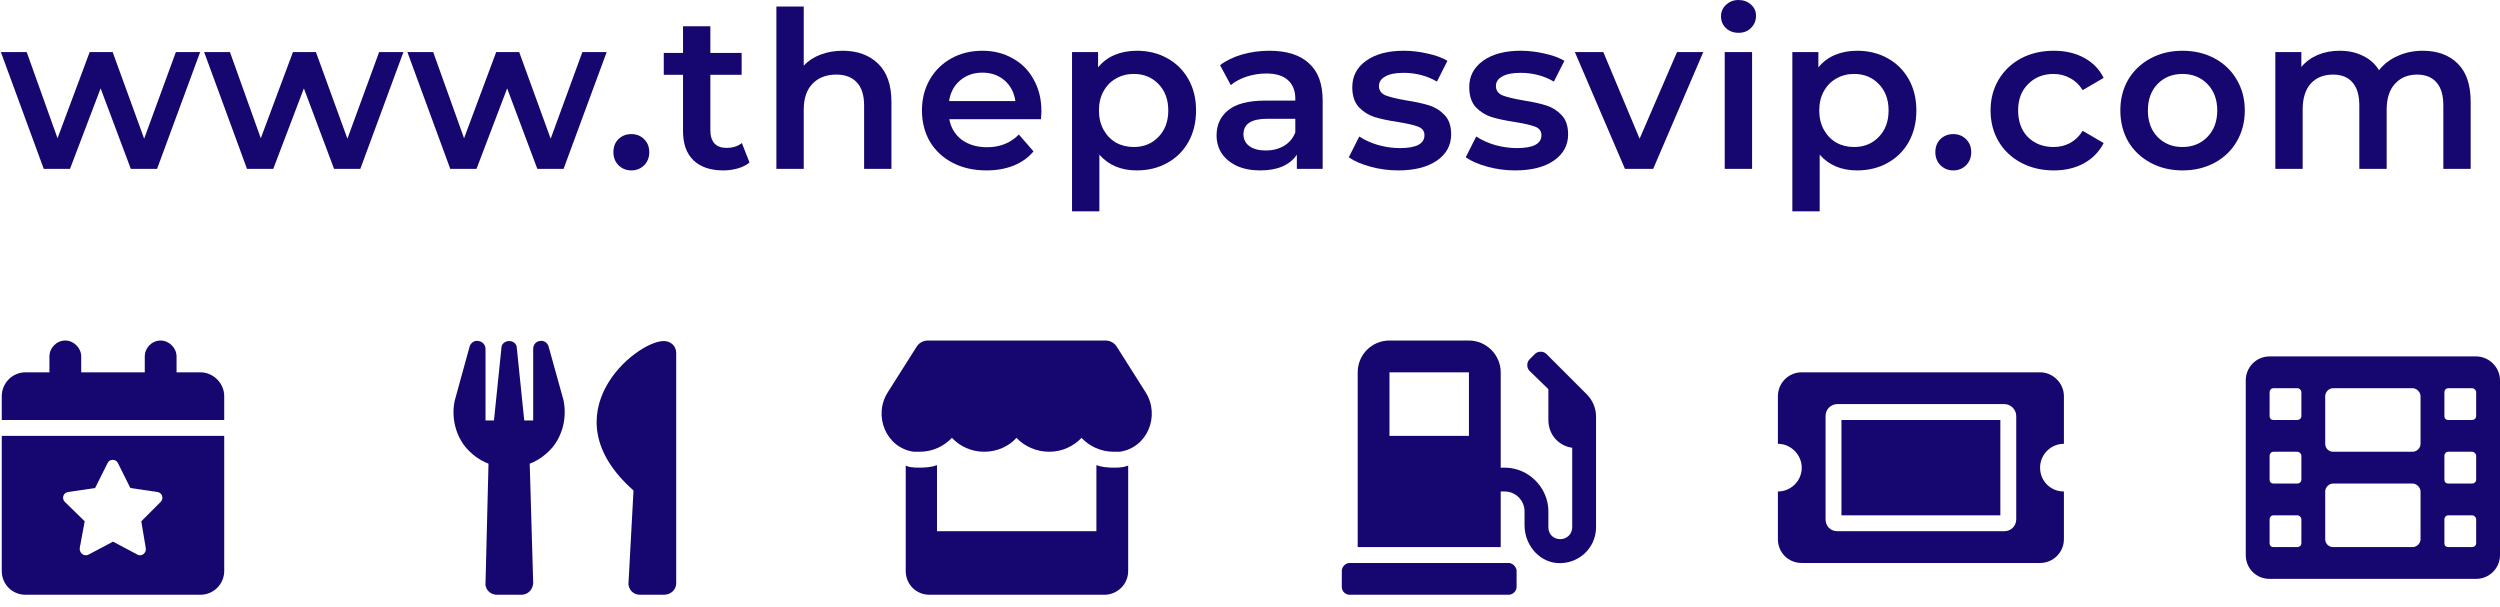 <svg width="177" height="43" viewBox="0 0 177 43" fill="none" xmlns="http://www.w3.org/2000/svg">
<path d="M14.171 3.686L11.12 11.956L9.262 11.956L7.124 6.257L4.956 11.956L3.098 11.956L0.062 3.686L1.89 3.686L4.073 9.788L6.35 3.686L7.976 3.686L10.206 9.819L12.452 3.686L14.171 3.686Z" fill="#15076F"/>
<path d="M28.562 3.686L25.511 11.956L23.652 11.956L21.515 6.257L19.347 11.956L17.488 11.956L14.453 3.686L16.28 3.686L18.464 9.788L20.741 3.686L22.367 3.686L24.597 9.819L26.843 3.686L28.562 3.686Z" fill="#15076F"/>
<path d="M42.953 3.686L39.901 11.956L38.043 11.956L35.906 6.257L33.737 11.956L31.879 11.956L28.843 3.686L30.671 3.686L32.855 9.788L35.131 3.686L36.758 3.686L38.988 9.819L41.233 3.686L42.953 3.686Z" fill="#15076F"/>
<path d="M44.699 12.065C44.347 12.065 44.048 11.946 43.8 11.709C43.553 11.461 43.429 11.151 43.429 10.779C43.429 10.397 43.547 10.088 43.785 9.85C44.033 9.613 44.337 9.494 44.699 9.494C45.06 9.494 45.359 9.613 45.597 9.85C45.845 10.088 45.968 10.397 45.968 10.779C45.968 11.151 45.845 11.461 45.597 11.709C45.349 11.946 45.05 12.065 44.699 12.065Z" fill="#15076F"/>
<path d="M53.066 11.507C52.839 11.693 52.56 11.832 52.23 11.925C51.909 12.018 51.569 12.065 51.207 12.065C50.299 12.065 49.597 11.827 49.101 11.352C48.605 10.877 48.358 10.186 48.358 9.277L48.358 5.297L46.995 5.297L46.995 3.748L48.358 3.748L48.358 1.859L50.294 1.859L50.294 3.748L52.508 3.748L52.508 5.297L50.294 5.297L50.294 9.231C50.294 9.633 50.392 9.943 50.588 10.16C50.784 10.366 51.068 10.47 51.44 10.47C51.873 10.47 52.235 10.356 52.524 10.129L53.066 11.507Z" fill="#15076F"/>
<path d="M59.661 3.593C60.704 3.593 61.54 3.898 62.17 4.507C62.8 5.116 63.114 6.019 63.114 7.217L63.114 11.956L61.179 11.956L61.179 7.465C61.179 6.742 61.008 6.2 60.667 5.839C60.327 5.467 59.842 5.281 59.212 5.281C58.499 5.281 57.937 5.498 57.523 5.932C57.111 6.355 56.904 6.969 56.904 7.775L56.904 11.956L54.968 11.956L54.968 0.465L56.904 0.465L56.904 4.646C57.224 4.306 57.617 4.047 58.081 3.872C58.556 3.686 59.083 3.593 59.661 3.593Z" fill="#15076F"/>
<path d="M73.731 7.868C73.731 8.002 73.72 8.193 73.7 8.441L67.21 8.441C67.324 9.05 67.618 9.535 68.093 9.897C68.578 10.248 69.177 10.423 69.89 10.423C70.798 10.423 71.547 10.124 72.135 9.525L73.173 10.717C72.801 11.161 72.332 11.497 71.764 11.724C71.196 11.951 70.556 12.065 69.843 12.065C68.934 12.065 68.134 11.884 67.443 11.523C66.751 11.161 66.214 10.661 65.832 10.02C65.46 9.37 65.274 8.637 65.274 7.821C65.274 7.016 65.455 6.293 65.816 5.653C66.188 5.002 66.699 4.497 67.35 4.135C68 3.774 68.733 3.593 69.549 3.593C70.354 3.593 71.072 3.774 71.702 4.135C72.342 4.486 72.837 4.987 73.188 5.637C73.55 6.278 73.731 7.021 73.731 7.868ZM69.549 5.142C68.929 5.142 68.403 5.328 67.969 5.699C67.546 6.061 67.288 6.546 67.195 7.155L71.888 7.155C71.805 6.556 71.552 6.071 71.129 5.699C70.705 5.328 70.179 5.142 69.549 5.142Z" fill="#15076F"/>
<path d="M80.484 3.593C81.29 3.593 82.007 3.769 82.637 4.12C83.277 4.471 83.778 4.966 84.139 5.606C84.501 6.247 84.681 6.985 84.681 7.821C84.681 8.658 84.501 9.401 84.139 10.051C83.778 10.691 83.277 11.187 82.637 11.538C82.007 11.889 81.29 12.065 80.484 12.065C79.369 12.065 78.486 11.693 77.836 10.95L77.836 14.961L75.9 14.961L75.9 3.686L77.743 3.686L77.743 4.77C78.063 4.378 78.455 4.084 78.92 3.887C79.395 3.691 79.916 3.593 80.484 3.593ZM80.267 10.408C80.98 10.408 81.563 10.17 82.017 9.695C82.482 9.22 82.714 8.596 82.714 7.821C82.714 7.047 82.482 6.422 82.017 5.947C81.563 5.472 80.98 5.235 80.267 5.235C79.803 5.235 79.385 5.343 79.013 5.56C78.641 5.767 78.347 6.066 78.13 6.458C77.913 6.851 77.805 7.305 77.805 7.821C77.805 8.337 77.913 8.792 78.13 9.184C78.347 9.576 78.641 9.881 79.013 10.098C79.385 10.304 79.803 10.408 80.267 10.408Z" fill="#15076F"/>
<path d="M89.881 3.593C91.099 3.593 92.028 3.887 92.668 4.476C93.319 5.054 93.644 5.932 93.644 7.109L93.644 11.956L91.817 11.956L91.817 10.95C91.579 11.311 91.238 11.59 90.794 11.786C90.361 11.972 89.834 12.065 89.215 12.065C88.595 12.065 88.053 11.961 87.588 11.755C87.124 11.538 86.762 11.244 86.504 10.872C86.257 10.49 86.133 10.062 86.133 9.587C86.133 8.843 86.406 8.25 86.953 7.806C87.511 7.351 88.383 7.124 89.571 7.124L91.708 7.124L91.708 7C91.708 6.422 91.533 5.978 91.181 5.668C90.841 5.359 90.33 5.204 89.648 5.204C89.184 5.204 88.724 5.276 88.27 5.421C87.826 5.565 87.449 5.767 87.139 6.025L86.38 4.615C86.814 4.285 87.335 4.032 87.945 3.856C88.554 3.681 89.199 3.593 89.881 3.593ZM89.617 10.655C90.103 10.655 90.531 10.547 90.903 10.33C91.285 10.103 91.553 9.783 91.708 9.37L91.708 8.41L89.71 8.41C88.595 8.41 88.038 8.776 88.038 9.509C88.038 9.86 88.177 10.139 88.456 10.346C88.734 10.552 89.122 10.655 89.617 10.655Z" fill="#15076F"/>
<path d="M98.994 12.065C98.323 12.065 97.667 11.977 97.027 11.802C96.387 11.626 95.876 11.404 95.494 11.136L96.237 9.664C96.609 9.912 97.053 10.113 97.569 10.268C98.096 10.413 98.612 10.485 99.118 10.485C100.274 10.485 100.852 10.18 100.852 9.571C100.852 9.282 100.703 9.081 100.403 8.967C100.114 8.854 99.644 8.745 98.994 8.642C98.312 8.539 97.755 8.42 97.321 8.286C96.898 8.152 96.526 7.919 96.206 7.589C95.896 7.248 95.741 6.778 95.741 6.18C95.741 5.395 96.067 4.77 96.717 4.306C97.378 3.831 98.266 3.593 99.381 3.593C99.949 3.593 100.517 3.66 101.085 3.794C101.652 3.918 102.117 4.089 102.478 4.306L101.735 5.777C101.033 5.364 100.243 5.157 99.365 5.157C98.798 5.157 98.364 5.245 98.064 5.421C97.775 5.586 97.631 5.808 97.631 6.087C97.631 6.396 97.786 6.618 98.096 6.753C98.416 6.876 98.906 6.995 99.567 7.109C100.228 7.212 100.77 7.331 101.193 7.465C101.616 7.599 101.978 7.826 102.277 8.146C102.587 8.466 102.742 8.921 102.742 9.509C102.742 10.284 102.406 10.903 101.735 11.368C101.064 11.832 100.15 12.065 98.994 12.065Z" fill="#15076F"/>
<path d="M107.274 12.065C106.603 12.065 105.947 11.977 105.307 11.802C104.667 11.626 104.156 11.404 103.774 11.136L104.517 9.664C104.889 9.912 105.333 10.113 105.849 10.268C106.376 10.413 106.892 10.485 107.398 10.485C108.554 10.485 109.133 10.18 109.133 9.571C109.133 9.282 108.983 9.081 108.683 8.967C108.394 8.854 107.925 8.745 107.274 8.642C106.593 8.539 106.035 8.42 105.601 8.286C105.178 8.152 104.806 7.919 104.486 7.589C104.177 7.248 104.022 6.778 104.022 6.18C104.022 5.395 104.347 4.77 104.997 4.306C105.658 3.831 106.546 3.593 107.661 3.593C108.229 3.593 108.797 3.66 109.365 3.794C109.933 3.918 110.397 4.089 110.759 4.306L110.015 5.777C109.313 5.364 108.523 5.157 107.646 5.157C107.078 5.157 106.644 5.245 106.345 5.421C106.056 5.586 105.911 5.808 105.911 6.087C105.911 6.396 106.066 6.618 106.376 6.753C106.696 6.876 107.186 6.995 107.847 7.109C108.508 7.212 109.05 7.331 109.473 7.465C109.897 7.599 110.258 7.826 110.557 8.146C110.867 8.466 111.022 8.921 111.022 9.509C111.022 10.284 110.687 10.903 110.015 11.368C109.344 11.832 108.431 12.065 107.274 12.065Z" fill="#15076F"/>
<path d="M120.592 3.686L117.045 11.956L115.047 11.956L111.5 3.686L113.514 3.686L116.085 9.819L118.733 3.686L120.592 3.686Z" fill="#15076F"/>
<path d="M122.111 3.686L124.047 3.686L124.047 11.956L122.111 11.956L122.111 3.686ZM123.087 2.323C122.736 2.323 122.442 2.215 122.204 1.998C121.967 1.771 121.848 1.492 121.848 1.162C121.848 0.831 121.967 0.558 122.204 0.341C122.442 0.114 122.736 -8.25698e-06 123.087 -8.28061e-06C123.438 -8.30424e-06 123.732 0.108 123.97 0.325C124.207 0.532 124.326 0.795 124.326 1.115C124.326 1.456 124.207 1.745 123.97 1.982C123.743 2.21 123.448 2.323 123.087 2.323Z" fill="#15076F"/>
<path d="M131.482 3.593C132.288 3.593 133.005 3.769 133.635 4.12C134.275 4.471 134.776 4.966 135.137 5.606C135.499 6.247 135.679 6.985 135.679 7.821C135.679 8.658 135.499 9.401 135.137 10.051C134.776 10.691 134.275 11.187 133.635 11.538C133.005 11.889 132.288 12.065 131.482 12.065C130.367 12.065 129.484 11.693 128.834 10.95L128.834 14.961L126.898 14.961L126.898 3.686L128.741 3.686L128.741 4.77C129.061 4.378 129.453 4.084 129.918 3.887C130.393 3.691 130.914 3.593 131.482 3.593ZM131.265 10.408C131.978 10.408 132.561 10.17 133.015 9.695C133.48 9.22 133.712 8.596 133.712 7.821C133.712 7.047 133.48 6.422 133.015 5.947C132.561 5.472 131.978 5.235 131.265 5.235C130.801 5.235 130.383 5.343 130.011 5.56C129.639 5.766 129.345 6.066 129.128 6.458C128.911 6.851 128.803 7.305 128.803 7.821C128.803 8.337 128.911 8.792 129.128 9.184C129.345 9.576 129.639 9.881 130.011 10.098C130.383 10.304 130.801 10.408 131.265 10.408Z" fill="#15076F"/>
<path d="M138.293 12.065C137.942 12.065 137.643 11.946 137.395 11.709C137.147 11.461 137.023 11.151 137.023 10.779C137.023 10.397 137.142 10.088 137.38 9.85C137.627 9.613 137.932 9.494 138.293 9.494C138.655 9.494 138.954 9.613 139.192 9.85C139.439 10.088 139.563 10.397 139.563 10.779C139.563 11.151 139.439 11.461 139.192 11.709C138.944 11.946 138.644 12.065 138.293 12.065Z" fill="#15076F"/>
<path d="M145.408 12.065C144.551 12.065 143.782 11.884 143.1 11.523C142.419 11.161 141.887 10.661 141.505 10.02C141.123 9.37 140.932 8.637 140.932 7.821C140.932 7.005 141.123 6.278 141.505 5.637C141.887 4.997 142.414 4.497 143.085 4.135C143.766 3.774 144.541 3.593 145.408 3.593C146.224 3.593 146.936 3.758 147.545 4.089C148.165 4.419 148.629 4.894 148.939 5.514L147.452 6.381C147.215 5.999 146.915 5.715 146.554 5.529C146.203 5.333 145.816 5.235 145.392 5.235C144.67 5.235 144.071 5.472 143.596 5.947C143.121 6.412 142.883 7.036 142.883 7.821C142.883 8.606 143.116 9.236 143.58 9.711C144.055 10.175 144.659 10.408 145.392 10.408C145.816 10.408 146.203 10.315 146.554 10.129C146.915 9.933 147.215 9.644 147.452 9.262L148.939 10.129C148.619 10.748 148.149 11.228 147.53 11.569C146.92 11.9 146.213 12.065 145.408 12.065Z" fill="#15076F"/>
<path d="M154.518 12.065C153.682 12.065 152.928 11.884 152.257 11.523C151.586 11.161 151.059 10.661 150.677 10.02C150.306 9.37 150.12 8.637 150.12 7.821C150.12 7.005 150.306 6.278 150.677 5.637C151.059 4.997 151.586 4.497 152.257 4.135C152.928 3.774 153.682 3.593 154.518 3.593C155.365 3.593 156.124 3.774 156.795 4.135C157.466 4.497 157.987 4.997 158.359 5.637C158.741 6.278 158.932 7.005 158.932 7.821C158.932 8.637 158.741 9.37 158.359 10.02C157.987 10.661 157.466 11.161 156.795 11.523C156.124 11.884 155.365 12.065 154.518 12.065ZM154.518 10.408C155.231 10.408 155.819 10.17 156.284 9.695C156.748 9.22 156.981 8.596 156.981 7.821C156.981 7.047 156.748 6.422 156.284 5.947C155.819 5.472 155.231 5.235 154.518 5.235C153.806 5.235 153.217 5.472 152.753 5.947C152.298 6.422 152.071 7.047 152.071 7.821C152.071 8.596 152.298 9.22 152.753 9.695C153.217 10.17 153.806 10.408 154.518 10.408Z" fill="#15076F"/>
<path d="M171.532 3.593C172.575 3.593 173.401 3.898 174.01 4.507C174.619 5.106 174.924 6.009 174.924 7.217L174.924 11.956L172.988 11.956L172.988 7.465C172.988 6.742 172.828 6.2 172.507 5.839C172.187 5.467 171.728 5.281 171.129 5.281C170.479 5.281 169.957 5.498 169.565 5.932C169.173 6.355 168.976 6.964 168.976 7.759L168.976 11.956L167.04 11.956L167.04 7.465C167.04 6.742 166.88 6.2 166.56 5.839C166.24 5.467 165.781 5.281 165.182 5.281C164.521 5.281 163.995 5.493 163.602 5.916C163.22 6.34 163.029 6.954 163.029 7.759L163.029 11.956L161.093 11.956L161.093 3.686L162.936 3.686L162.936 4.739C163.246 4.367 163.633 4.084 164.098 3.887C164.562 3.691 165.079 3.593 165.647 3.593C166.266 3.593 166.813 3.712 167.288 3.949C167.773 4.176 168.155 4.517 168.434 4.971C168.775 4.538 169.214 4.202 169.751 3.965C170.288 3.717 170.881 3.593 171.532 3.593Z" fill="#15076F"/>
<path d="M0.125 40.422C0.125 41.371 0.863 42.109 1.812 42.109L14.188 42.109C15.102 42.109 15.875 41.371 15.875 40.422L15.875 30.859L0.125 30.859L0.125 40.422ZM4.836 34.832L6.734 34.551L7.613 32.793C7.754 32.477 8.211 32.477 8.352 32.793L9.23 34.551L11.129 34.832C11.48 34.867 11.621 35.289 11.375 35.535L10.004 36.906L10.32 38.805C10.391 39.156 10.004 39.438 9.723 39.262L8 38.348L6.277 39.262C5.961 39.438 5.609 39.156 5.645 38.805L5.996 36.906L4.59 35.535C4.344 35.289 4.484 34.867 4.836 34.832ZM14.188 26.359L12.5 26.359L12.5 25.234C12.5 24.637 11.973 24.109 11.375 24.109C10.742 24.109 10.25 24.637 10.25 25.234L10.25 26.359L5.75 26.359L5.75 25.234C5.75 24.637 5.223 24.109 4.625 24.109C3.992 24.109 3.5 24.637 3.5 25.234L3.5 26.359L1.812 26.359C0.863 26.359 0.125 27.133 0.125 28.047L0.125 29.734L15.875 29.734L15.875 28.047C15.875 27.133 15.102 26.359 14.188 26.359Z" fill="#15076F"/>
<path d="M38.84 24.531C38.77 24.285 38.523 24.074 38.207 24.145C37.926 24.18 37.75 24.426 37.75 24.707L37.75 29.77L37.117 29.77L36.59 24.637C36.59 24.355 36.344 24.145 36.062 24.145C35.746 24.145 35.5 24.355 35.5 24.637L34.973 29.77L34.375 29.77L34.375 24.707C34.375 24.426 34.164 24.18 33.883 24.145C33.602 24.074 33.32 24.285 33.25 24.531L32.195 28.363C31.949 29.523 32.23 30.754 32.969 31.668C33.426 32.195 33.953 32.582 34.586 32.828L34.375 41.266C34.34 41.477 34.445 41.723 34.586 41.863C34.762 42.039 34.973 42.109 35.219 42.109L36.906 42.109C37.117 42.109 37.328 42.039 37.504 41.863C37.645 41.723 37.75 41.477 37.75 41.266L37.504 32.828C38.137 32.582 38.664 32.195 39.121 31.668C39.859 30.754 40.141 29.523 39.895 28.328L38.84 24.531ZM46.996 24.145C45.027 24.145 38.734 29.312 44.852 34.727L44.5 41.23C44.465 41.477 44.57 41.688 44.711 41.863C44.887 42.039 45.098 42.109 45.309 42.109L46.996 42.109C47.488 42.109 47.875 41.758 47.875 41.301L47.875 24.988C47.875 24.496 47.488 24.145 46.996 24.145Z" fill="#15076F"/>
<path d="M78.855 33.109C78.434 33.109 78.012 33.074 77.625 32.934L77.625 37.609L66.34 37.609L66.34 32.934C65.953 33.074 65.531 33.109 65.109 33.109C64.898 33.109 64.723 33.109 64.512 33.074C64.371 33.074 64.266 33.004 64.125 32.969L64.125 40.422C64.125 41.371 64.863 42.109 65.812 42.109L78.188 42.109C79.102 42.109 79.875 41.371 79.875 40.422L79.875 32.969C79.699 33.004 79.594 33.074 79.418 33.074C79.242 33.109 79.066 33.109 78.855 33.109ZM81.105 27.766L79.102 24.602C78.926 24.285 78.609 24.109 78.258 24.109L65.707 24.109C65.355 24.109 65.039 24.285 64.863 24.602L62.859 27.766C61.805 29.418 62.719 31.703 64.688 31.984C64.828 31.984 64.969 31.984 65.109 31.984C66.023 31.984 66.832 31.598 67.394 31C67.957 31.598 68.766 31.984 69.68 31.984C70.594 31.984 71.438 31.598 71.965 31C72.527 31.598 73.371 31.984 74.285 31.984C75.199 31.984 76.008 31.598 76.57 31C77.133 31.598 77.941 31.984 78.855 31.984C78.996 31.984 79.137 31.984 79.277 31.984C81.246 31.703 82.16 29.418 81.105 27.766Z" fill="#15076F"/>
<path d="M106.813 39.859L95.562 39.859C95.246 39.859 95 40.141 95 40.422L95 41.547C95 41.863 95.246 42.109 95.562 42.109L106.813 42.109C107.094 42.109 107.375 41.863 107.375 41.547L107.375 40.422C107.375 40.141 107.094 39.859 106.813 39.859ZM112.332 27.906L109.484 25.059C109.273 24.848 108.887 24.848 108.676 25.059L108.289 25.445C108.078 25.656 108.078 26.043 108.289 26.254L109.625 27.555L109.625 29.734C109.625 30.754 110.328 31.562 111.313 31.703L111.313 37.328C111.313 37.82 110.926 38.172 110.469 38.172C109.977 38.172 109.625 37.82 109.625 37.328L109.625 36.203C109.625 34.516 108.219 33.109 106.531 33.109L106.25 33.109L106.25 26.359C106.25 25.129 105.23 24.109 104 24.109L98.375 24.109C97.109 24.109 96.125 25.129 96.125 26.359L96.125 38.734L106.25 38.734L106.25 34.797L106.531 34.797C107.305 34.797 107.938 35.43 107.938 36.203L107.938 37.188C107.938 38.523 108.887 39.719 110.188 39.859C111.699 40 113 38.84 113 37.328L113 29.488C113 28.891 112.754 28.328 112.332 27.906ZM104 30.859L98.375 30.859L98.375 26.359L104 26.359L104 30.859Z" fill="#15076F"/>
<path d="M130.375 36.484L141.625 36.484L141.625 29.734L130.375 29.734L130.375 36.484ZM146.125 31.422L146.125 28.047C146.125 27.133 145.352 26.359 144.438 26.359L127.562 26.359C126.613 26.359 125.875 27.133 125.875 28.047L125.875 31.422C126.789 31.422 127.563 32.195 127.563 33.109C127.563 34.059 126.789 34.797 125.875 34.797L125.875 38.172C125.875 39.121 126.613 39.859 127.563 39.859L144.438 39.859C145.352 39.859 146.125 39.121 146.125 38.172L146.125 34.797C145.176 34.797 144.438 34.059 144.438 33.109C144.438 32.195 145.176 31.422 146.125 31.422ZM142.75 36.766C142.75 37.258 142.363 37.609 141.906 37.609L130.094 37.609C129.602 37.609 129.25 37.258 129.25 36.766L129.25 29.453C129.25 28.996 129.602 28.609 130.094 28.609L141.906 28.609C142.363 28.609 142.75 28.996 142.75 29.453L142.75 36.766Z" fill="#15076F"/>
<path d="M175.312 25.234L160.688 25.234C159.738 25.234 159 26.008 159 26.922L159 39.297C159 40.246 159.738 40.984 160.688 40.984L175.313 40.984C176.227 40.984 177 40.246 177 39.297L177 26.922C177 26.008 176.227 25.234 175.312 25.234ZM162.938 38.453C162.938 38.629 162.797 38.734 162.656 38.734L160.969 38.734C160.793 38.734 160.688 38.629 160.688 38.453L160.688 36.766C160.688 36.625 160.793 36.484 160.969 36.484L162.656 36.484C162.797 36.484 162.938 36.625 162.938 36.766L162.938 38.453ZM162.938 33.953C162.938 34.129 162.797 34.234 162.656 34.234L160.969 34.234C160.793 34.234 160.688 34.129 160.688 33.953L160.688 32.266C160.688 32.125 160.793 31.984 160.969 31.984L162.656 31.984C162.797 31.984 162.938 32.125 162.938 32.266L162.938 33.953ZM162.938 29.453C162.938 29.629 162.797 29.734 162.656 29.734L160.969 29.734C160.793 29.734 160.688 29.629 160.688 29.453L160.688 27.766C160.688 27.625 160.793 27.484 160.969 27.484L162.656 27.484C162.797 27.484 162.938 27.625 162.938 27.766L162.938 29.453ZM171.375 38.172C171.375 38.488 171.094 38.734 170.813 38.734L165.188 38.734C164.871 38.734 164.625 38.488 164.625 38.172L164.625 34.797C164.625 34.516 164.871 34.234 165.188 34.234L170.813 34.234C171.094 34.234 171.375 34.516 171.375 34.797L171.375 38.172ZM171.375 31.422C171.375 31.738 171.094 31.984 170.813 31.984L165.188 31.984C164.871 31.984 164.625 31.738 164.625 31.422L164.625 28.047C164.625 27.766 164.871 27.484 165.188 27.484L170.813 27.484C171.094 27.484 171.375 27.766 171.375 28.047L171.375 31.422ZM175.313 38.453C175.313 38.629 175.172 38.734 175.031 38.734L173.344 38.734C173.168 38.734 173.063 38.629 173.063 38.453L173.063 36.766C173.063 36.625 173.168 36.484 173.344 36.484L175.031 36.484C175.172 36.484 175.313 36.625 175.313 36.766L175.313 38.453ZM175.313 33.953C175.313 34.129 175.172 34.234 175.031 34.234L173.344 34.234C173.168 34.234 173.063 34.129 173.063 33.953L173.063 32.266C173.063 32.125 173.168 31.984 173.344 31.984L175.031 31.984C175.172 31.984 175.313 32.125 175.313 32.266L175.313 33.953ZM175.313 29.453C175.313 29.629 175.172 29.734 175.031 29.734L173.344 29.734C173.168 29.734 173.063 29.629 173.063 29.453L173.063 27.766C173.063 27.625 173.168 27.484 173.344 27.484L175.031 27.484C175.172 27.484 175.313 27.625 175.313 27.766L175.313 29.453Z" fill="#15076F"/>
</svg>
